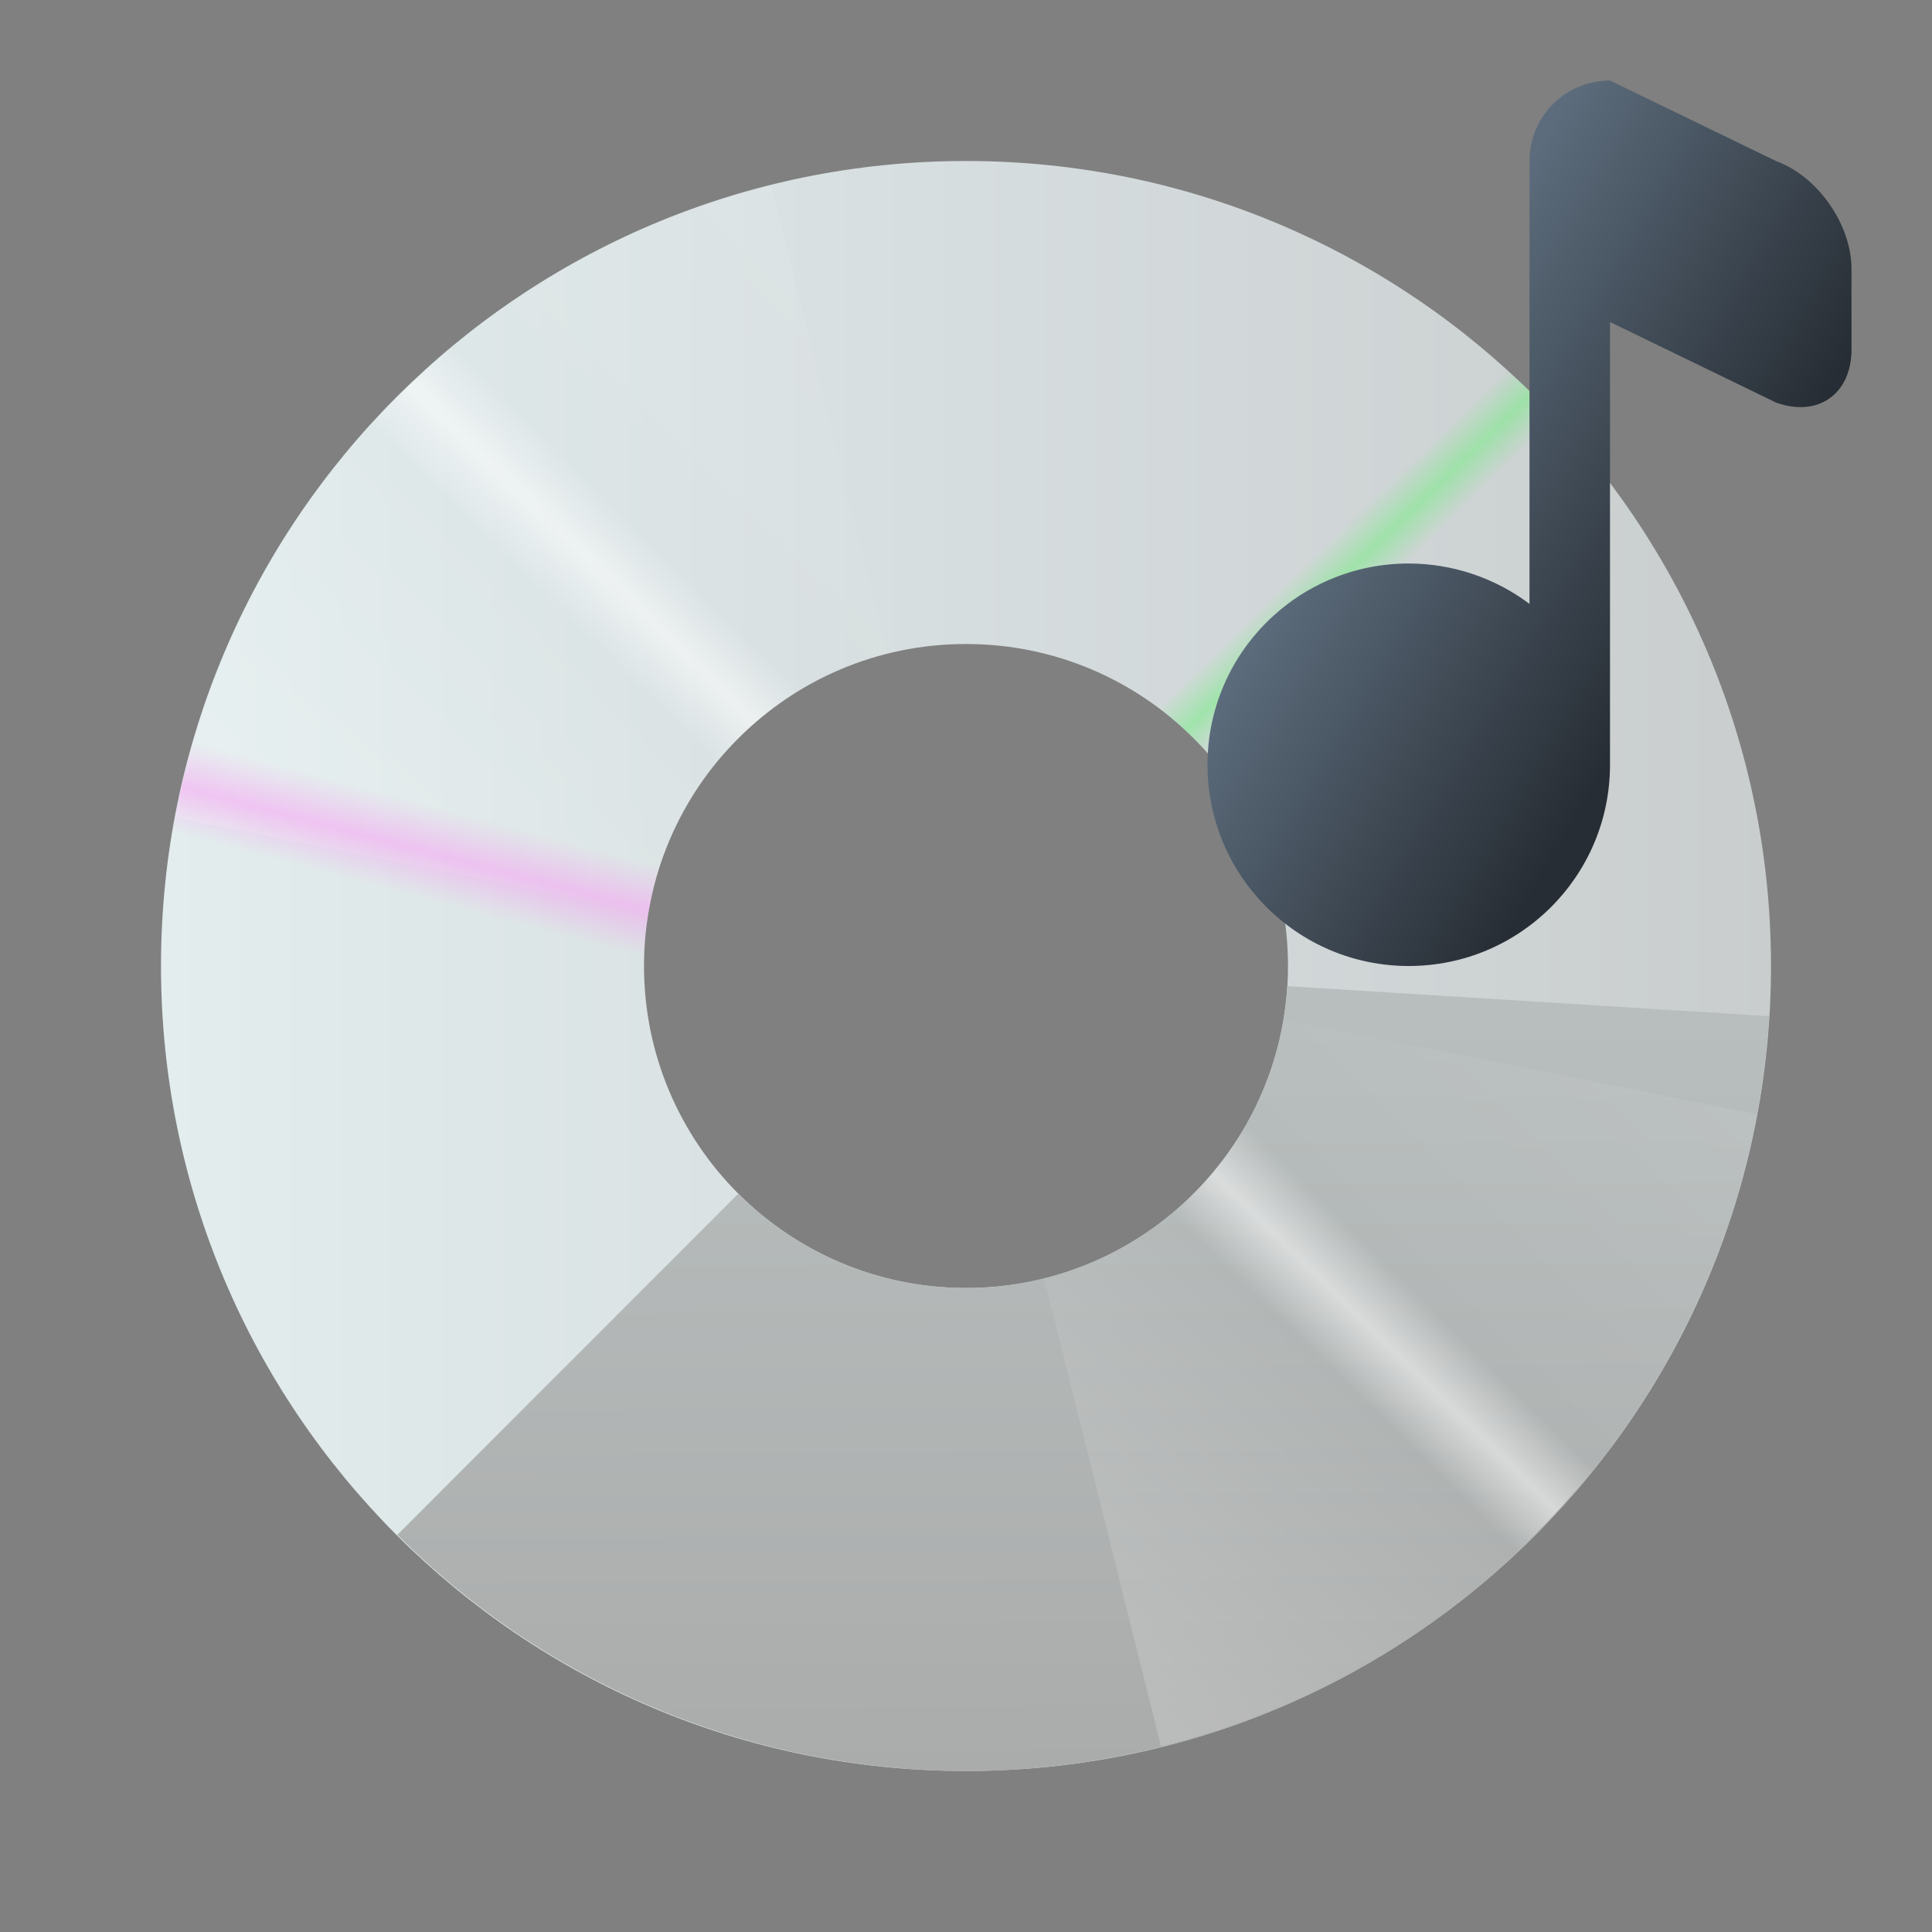 <?xml version="1.0" encoding="UTF-8" standalone="no"?>
<!-- Created with Inkscape (http://www.inkscape.org/) -->

<svg
   width="24"
   height="24"
   viewBox="0 0 24 24"
   version="1.1"
   id="svg2112"
   inkscape:version="1.2.1 (9c6d41e410, 2022-07-14, custom)"
   sodipodi:docname="media-optical-audio.svg"
   xmlns:inkscape="http://www.inkscape.org/namespaces/inkscape"
   xmlns:sodipodi="http://sodipodi.sourceforge.net/DTD/sodipodi-0.dtd"
   xmlns:xlink="http://www.w3.org/1999/xlink"
   xmlns="http://www.w3.org/2000/svg"
   xmlns:svg="http://www.w3.org/2000/svg">
  <rect x="0" y="0" width="24" height="24" fill="#808080" stroke="none"/>
  <sodipodi:namedview
     id="namedview2114"
     pagecolor="#ffffff"
     bordercolor="#000000"
     borderopacity="0.25"
     inkscape:showpageshadow="2"
     inkscape:pageopacity="0.0"
     inkscape:pagecheckerboard="0"
     inkscape:deskcolor="#d1d1d1"
     inkscape:document-units="px"
     showgrid="false"
     inkscape:zoom="33.75"
     inkscape:cx="12.014815"
     inkscape:cy="12.02963"
     inkscape:window-width="1920"
     inkscape:window-height="1011"
     inkscape:window-x="0"
     inkscape:window-y="0"
     inkscape:window-maximized="1"
     inkscape:current-layer="svg2112"
     showguides="true" />
  <defs
     id="defs2109">
    <linearGradient
       inkscape:collect="always"
       xlink:href="#linearGradient162116"
       id="linearGradient162118"
       x1="96.408"
       y1="238.007"
       x2="127.776"
       y2="238.007"
       gradientUnits="userSpaceOnUse"
       gradientTransform="matrix(0.638,0,0,0.615,-59.47,-134.421)" />
    <linearGradient
       inkscape:collect="always"
       id="linearGradient162116">
      <stop
         style="stop-color:#e3edee;stop-opacity:1;"
         offset="0"
         id="stop162112" />
      <stop
         style="stop-color:#c9cdce;stop-opacity:1"
         offset="1"
         id="stop162114" />
    </linearGradient>
    <linearGradient
       inkscape:collect="always"
       xlink:href="#linearGradient219586"
       id="linearGradient1031"
       gradientUnits="userSpaceOnUse"
       gradientTransform="matrix(0.638,0,0,0.615,-59.47,-134.421)"
       x1="112.092"
       y1="238.007"
       x2="112.173"
       y2="254.339" />
    <linearGradient
       inkscape:collect="always"
       id="linearGradient219586">
      <stop
         style="stop-color:#b9bfbf;stop-opacity:1;"
         offset="0"
         id="stop219582" />
      <stop
         style="stop-color:#aaacab;stop-opacity:1"
         offset="1"
         id="stop219584" />
    </linearGradient>
    <linearGradient
       inkscape:collect="always"
       xlink:href="#linearGradient2496"
       id="linearGradient2498"
       x1="16.424"
       y1="54.635"
       x2="32.332"
       y2="38.453"
       gradientUnits="userSpaceOnUse"
       gradientTransform="matrix(0.625,0,0,0.625,1.375,-13)" />
    <linearGradient
       inkscape:collect="always"
       id="linearGradient2496">
      <stop
         style="stop-color:#ffffff;stop-opacity:0.5"
         offset="0"
         id="stop2492" />
      <stop
         style="stop-color:#ffffff;stop-opacity:0"
         offset="0.45"
         id="stop3080" />
      <stop
         style="stop-color:#ffffff;stop-opacity:1"
         offset="0.5"
         id="stop2756" />
      <stop
         style="stop-color:#ffffff;stop-opacity:0"
         offset="0.55"
         id="stop3014" />
      <stop
         style="stop-color:#ffffff;stop-opacity:0.2"
         offset="1"
         id="stop2494" />
    </linearGradient>
    <linearGradient
       inkscape:collect="always"
       xlink:href="#linearGradient11941"
       id="linearGradient11943"
       x1="5.108"
       y1="42.192"
       x2="7.469"
       y2="33.28"
       gradientUnits="userSpaceOnUse"
       gradientTransform="matrix(0.625,0,0,0.625,1.375,-13)" />
    <linearGradient
       inkscape:collect="always"
       id="linearGradient11941">
      <stop
         style="stop-color:#f89af4;stop-opacity:0"
         offset="0"
         id="stop11937" />
      <stop
         style="stop-color:#f89af4;stop-opacity:0"
         offset="0.4"
         id="stop12523" />
      <stop
         style="stop-color:#f89af4;stop-opacity:1"
         offset="0.5"
         id="stop12201" />
      <stop
         style="stop-color:#f89af4;stop-opacity:0"
         offset="0.6"
         id="stop12781" />
      <stop
         style="stop-color:#f89af4;stop-opacity:0;"
         offset="1"
         id="stop11939" />
    </linearGradient>
    <linearGradient
       inkscape:collect="always"
       xlink:href="#linearGradient16450"
       id="linearGradient16452"
       x1="17.605"
       y1="29.41"
       x2="27.151"
       y2="39.244"
       gradientUnits="userSpaceOnUse"
       gradientTransform="matrix(0.625,0,0,0.625,1.375,-13)" />
    <linearGradient
       inkscape:collect="always"
       id="linearGradient16450">
      <stop
         style="stop-color:#6fef7e;stop-opacity:0"
         offset="0"
         id="stop16446" />
      <stop
         style="stop-color:#6fef7e;stop-opacity:0"
         offset="0.448"
         id="stop17132" />
      <stop
         style="stop-color:#6fef7e;stop-opacity:1"
         offset="0.5"
         id="stop16680" />
      <stop
         style="stop-color:#6fef7e;stop-opacity:0"
         offset="0.55"
         id="stop16938" />
      <stop
         style="stop-color:#6fef7e;stop-opacity:0;"
         offset="1"
         id="stop16448" />
    </linearGradient>
    <linearGradient
       inkscape:collect="always"
       xlink:href="#linearGradient1304"
       id="linearGradient888"
       x1="27"
       y1="19.342"
       x2="23"
       y2="17"
       gradientUnits="userSpaceOnUse"
       gradientTransform="translate(-4,-15)" />
    <linearGradient
       inkscape:collect="always"
       id="linearGradient1304">
      <stop
         style="stop-color:#272d34;stop-opacity:1;"
         offset="0"
         id="stop1300" />
      <stop
         style="stop-color:#5c6c7c;stop-opacity:1;"
         offset="1"
         id="stop1302" />
    </linearGradient>
  </defs>
  <path
     id="path151229"
     style="fill:url(#linearGradient162118);fill-opacity:1;stroke-width:0.829;stroke-linecap:round;stroke-linejoin:round"
     d="m 12,2 c -5.523,2e-7 -10,4.477 -10,10 6e-7,5.523 4.477,10 10,10 5.523,0 10,-4.477 10,-10 C 22,6.477 17.523,2 12,2 Z m 0,6 c 2.209,-1.1e-6 4,1.791 4,4 0,2.209 -1.791,4 -4,4 C 9.791,16 8,14.209 8,12 8,9.791 9.791,8 12,8 Z" />
  <path
     id="path151229-3-3"
     style="fill:url(#linearGradient1031);fill-opacity:1;stroke-width:0.829;stroke-linecap:round;stroke-linejoin:round"
     d="m 15.99,12.25 c -0.008,0.13 -0.023,0.26 -0.043,0.387 -0.015,0.096 -0.033,0.19 -0.055,0.283 -0.044,0.186 -0.101,0.366 -0.17,0.541 -0.034,0.087 -0.071,0.174 -0.111,0.258 -0.107,0.225 -0.235,0.437 -0.381,0.637 -0.072,0.098 -0.148,0.194 -0.229,0.285 -9.39e-4,0.001 -10e-4,0.003 -0.002,0.004 -6.1e-4,6.92e-4 -0.001,0.001 -0.002,0.002 -0.074,0.084 -0.153,0.164 -0.234,0.242 -0.007,0.007 -0.012,0.015 -0.02,0.021 -0.005,0.005 -0.011,0.009 -0.016,0.014 -6.73e-4,6.28e-4 -0.001,0.001 -0.002,0.002 -0.083,0.078 -0.17,0.15 -0.26,0.221 -0.001,0.001 -0.003,0.003 -0.004,0.004 -0.001,0.001 -0.003,0.003 -0.004,0.004 -0.005,0.004 -0.011,0.008 -0.016,0.012 -0.088,0.068 -0.18,0.133 -0.273,0.193 -0.003,0.002 -0.005,0.004 -0.008,0.006 -0.001,7.81e-4 -0.003,0.001 -0.004,0.002 -0.001,5.87e-4 -0.003,0.001 -0.004,0.002 -0.099,0.063 -0.2,0.123 -0.305,0.178 -0.001,6.75e-4 -0.003,0.001 -0.004,0.002 -0.001,6.76e-4 -0.003,0.001 -0.004,0.002 -5.16e-4,2.69e-4 -0.001,-2.68e-4 -0.002,0 -0.001,4.04e-4 -0.003,0.001 -0.004,0.002 -0.101,0.052 -0.203,0.101 -0.309,0.145 -0.021,0.009 -0.042,0.017 -0.062,0.025 -0.004,0.002 -0.008,0.002 -0.012,0.004 -0.094,0.037 -0.19,0.07 -0.287,0.1 -0.016,0.005 -0.031,0.009 -0.047,0.014 -0.112,0.032 -0.224,0.059 -0.34,0.082 -0.001,2.77e-4 -0.003,0.002 -0.004,0.002 -0.003,6.37e-4 -0.006,0.001 -0.01,0.002 -0.005,9.94e-4 -0.01,9.79e-4 -0.016,0.002 -0.112,0.021 -0.227,0.039 -0.342,0.051 -0.005,5.35e-4 -0.01,0.001 -0.016,0.002 -0.009,8.84e-4 -0.018,0.001 -0.027,0.002 -0.007,6.48e-4 -0.014,0.001 -0.021,0.002 C 12.23,15.994 12.116,16 12,16 c -0.139,0 -0.275,-0.008 -0.41,-0.021 -0.067,-0.007 -0.133,-0.015 -0.199,-0.025 -0.066,-0.01 -0.132,-0.022 -0.197,-0.035 -0.13,-0.027 -0.258,-0.059 -0.383,-0.098 -0.125,-0.039 -0.248,-0.084 -0.367,-0.135 -0.12,-0.051 -0.236,-0.106 -0.35,-0.168 C 9.98,15.456 9.87,15.388 9.764,15.316 9.657,15.245 9.554,15.167 9.455,15.086 9.356,15.004 9.262,14.919 9.172,14.828 L 4.936,19.066 A 10,10 0 0 0 12,22 10,10 0 0 0 21.977,12.623 Z" />
  <path
     id="rect2336"
     style="opacity:0.5;fill:url(#linearGradient2498);fill-opacity:1;stroke-width:1.25;stroke-linecap:round;stroke-linejoin:round"
     d="M 9.576,2.307 A 10,10 0 0 0 2.178,10.158 l 5.879,1.176 C 8.32,9.761 9.5,8.5 11.029,8.119 Z M 15.943,12.666 c -0.264,1.573 -1.443,2.834 -2.973,3.215 l 1.453,5.812 a 10,10 0 0 0 7.398,-7.852 z" />
  <path
     id="path151229-7"
     style="opacity:0.5;fill:url(#linearGradient11943);fill-opacity:1;stroke-width:0.829;stroke-linecap:round;stroke-linejoin:round"
     d="M 3.166,7.324 C 2.402,8.765 2.002,10.369 2,12 c 0.002,1.631 0.402,3.235 1.166,4.676 L 8.465,13.871 C 8.169,13.313 8,12.676 8,12 8,11.324 8.169,10.687 8.465,10.129 Z" />
  <path
     id="path151229-1"
     style="opacity:0.5;fill:url(#linearGradient16452);fill-opacity:1;stroke-width:0.829;stroke-linecap:round;stroke-linejoin:round"
     d="m 14.982,2.455 -1.791,5.725 c 1.179,0.367 2.123,1.267 2.555,2.416 L 21.363,8.488 A 10,10 0 0 0 14.982,2.455 Z" />
  <path
     id="path1056"
     style="fill:url(#linearGradient888);fill-opacity:1;stroke-width:3.75;stroke-linecap:round;stroke-linejoin:round"
     d="M 20,1 C 19.446,1 19,1.446 19,2 V 7.502 C 18.568,7.177 18.041,7.001 17.5,7 16.119,7 15,8.119 15,9.5 c 0,1.381 1.119,2.5 2.5,2.5 1.381,0 2.5,-1.119 2.5,-2.5 V 4 l 2.061,1 C 22.581,5.189 23,4.896 23,4.342 v -1 C 23,2.788 22.581,2.189 22.061,2 Z"
     sodipodi:nodetypes="csccsssccsscc" />
</svg>
